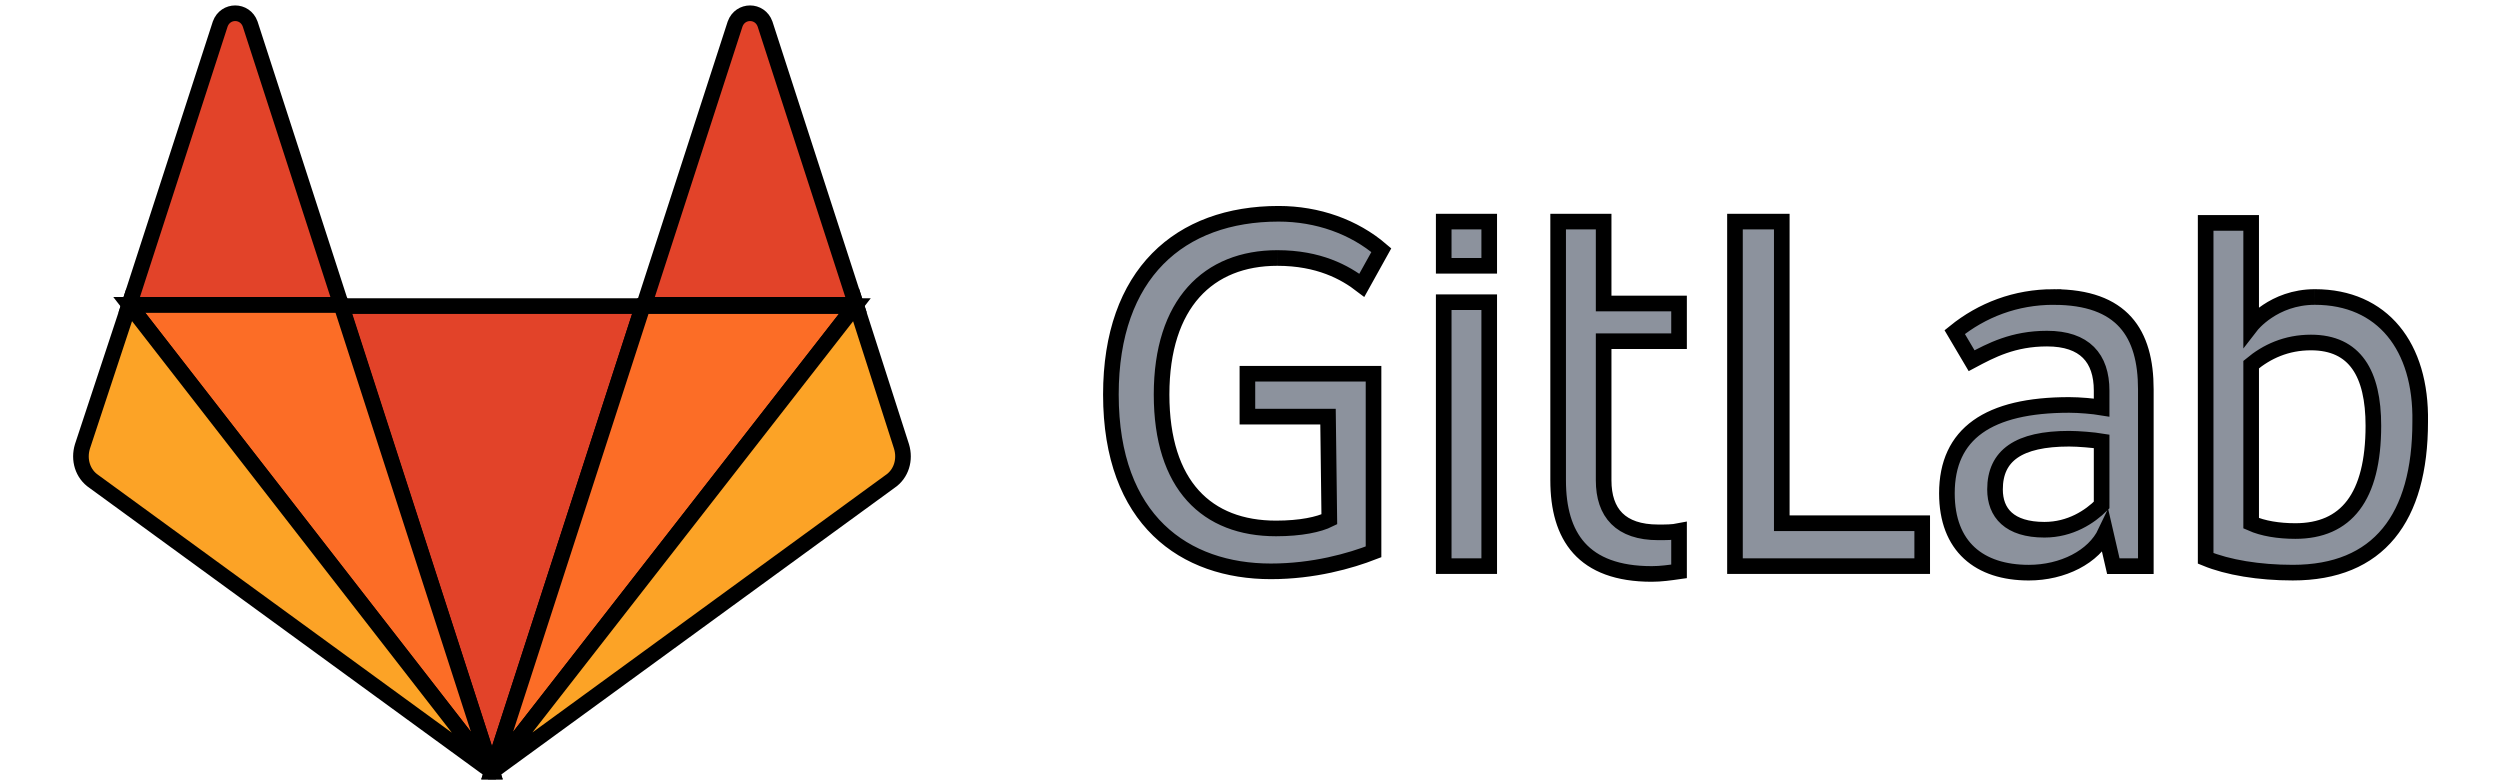<?xml version="1.0"?>
<svg width="160" height="50" xmlns="http://www.w3.org/2000/svg" xmlns:svg="http://www.w3.org/2000/svg">
 <g>
  <title>Layer 1</title>
  <g stroke="null" id="svg_1">
   <g stroke="null" id="svg_2">
    <path stroke="null" id="svg_3" d="m114.034,14.182l-2.996,0l0,22.051l11.983,0l0,-2.746l-8.987,0l0,-19.305l0,0zm20.47,18.14c-0.749,0.749 -1.997,1.581 -3.661,1.581c-2.247,0 -3.162,-1.082 -3.162,-2.58c0,-2.164 1.498,-3.245 4.743,-3.245c0.582,0 1.581,0.083 2.08,0.166l0,4.077l0,0zm-3.079,-13.314c-2.413,0 -4.577,0.832 -6.324,2.247l1.082,1.831c1.248,-0.666 2.663,-1.415 4.826,-1.415c2.413,0 3.495,1.248 3.495,3.329l0,1.082c-0.499,-0.083 -1.415,-0.166 -2.08,-0.166c-5.159,0 -7.822,1.831 -7.822,5.658c0,3.412 2.08,5.076 5.242,5.076c2.164,0 4.161,-0.999 4.91,-2.58l0.499,2.164l2.08,0l0,-11.317c0,-3.578 -1.498,-5.908 -5.908,-5.908l0,0zm15.478,14.978c-1.082,0 -2.08,-0.166 -2.829,-0.499l0,-10.152c0.999,-0.832 2.247,-1.415 3.828,-1.415c2.829,0 3.994,1.997 3.994,5.326c0,4.577 -1.747,6.74 -4.993,6.74m1.248,-14.978c-2.663,0 -4.077,1.831 -4.077,1.831l0,-2.829l0,-3.745l-2.912,0l0,21.469c1.415,0.582 3.412,0.915 5.575,0.915c5.492,0 8.155,-3.495 8.155,-9.653c0.083,-4.826 -2.413,-7.988 -6.74,-7.988m-66.404,-2.496c2.663,0 4.327,0.915 5.409,1.747l1.248,-2.247c-1.747,-1.498 -4.077,-2.33 -6.574,-2.33c-6.324,0 -10.734,3.828 -10.734,11.567c0,8.072 4.743,11.317 10.235,11.317c2.746,0 5.076,-0.666 6.574,-1.248l0,-8.654l0,-2.746l-8.072,0l0,2.746l5.159,0l0.083,6.574c-0.666,0.333 -1.831,0.582 -3.412,0.582c-4.41,0 -7.323,-2.746 -7.323,-8.571c0,-5.825 2.996,-8.737 7.406,-8.737m20.886,-2.33l-2.912,0l0,3.745l0,12.815c0,3.578 1.581,5.991 5.991,5.991c0.582,0 1.165,-0.083 1.747,-0.166l0,-2.58c-0.416,0.083 -0.832,0.083 -1.331,0.083c-2.413,0 -3.495,-1.248 -3.495,-3.329l0,-8.904l4.826,0l0,-2.413l-4.826,0c0,-0.083 0,-5.242 0,-5.242zm-10.235,22.051l2.912,0l0,-16.892l-2.912,0l0,16.892l0,0zm0,-19.222l2.912,0l0,-2.829l-2.912,0l0,2.829z" fill="#8C929D"/>
   </g>
   <path stroke="null" id="svg_4" d="m31.487,49.381l9.653,-29.79l-19.305,0l9.653,29.79l0,0z" fill="#E24329"/>
   <path stroke="null" id="svg_5" d="m31.487,49.381l-9.653,-29.874l-13.564,0l23.216,29.874l0,0z" fill="#FC6D26"/>
   <path stroke="null" id="svg_6" d="m8.27,19.508l-2.996,9.07c-0.25,0.832 0,1.747 0.749,2.247l25.463,18.557l-23.216,-29.874l0,0z" fill="#FCA326"/>
   <path stroke="null" id="svg_7" d="m8.27,19.508l13.564,0l-5.825,-17.974c-0.333,-0.915 -1.581,-0.915 -1.914,0l-5.825,17.974l0,0z" fill="#E24329"/>
   <path stroke="null" id="svg_8" d="m31.487,49.381l9.653,-29.79l13.564,0l-23.216,29.79l0,0z" fill="#FC6D26"/>
   <path stroke="null" id="svg_9" d="m54.786,19.508l2.912,9.07c0.25,0.832 0,1.747 -0.749,2.247l-25.463,18.557l23.3,-29.874l0,0z" fill="#FCA326"/>
   <path stroke="null" id="svg_10" d="m54.786,19.508l-13.564,0l5.825,-17.974c0.333,-0.915 1.581,-0.915 1.914,0l5.825,17.974l0,0z" fill="#E24329"/>
  </g>
 </g>
</svg>